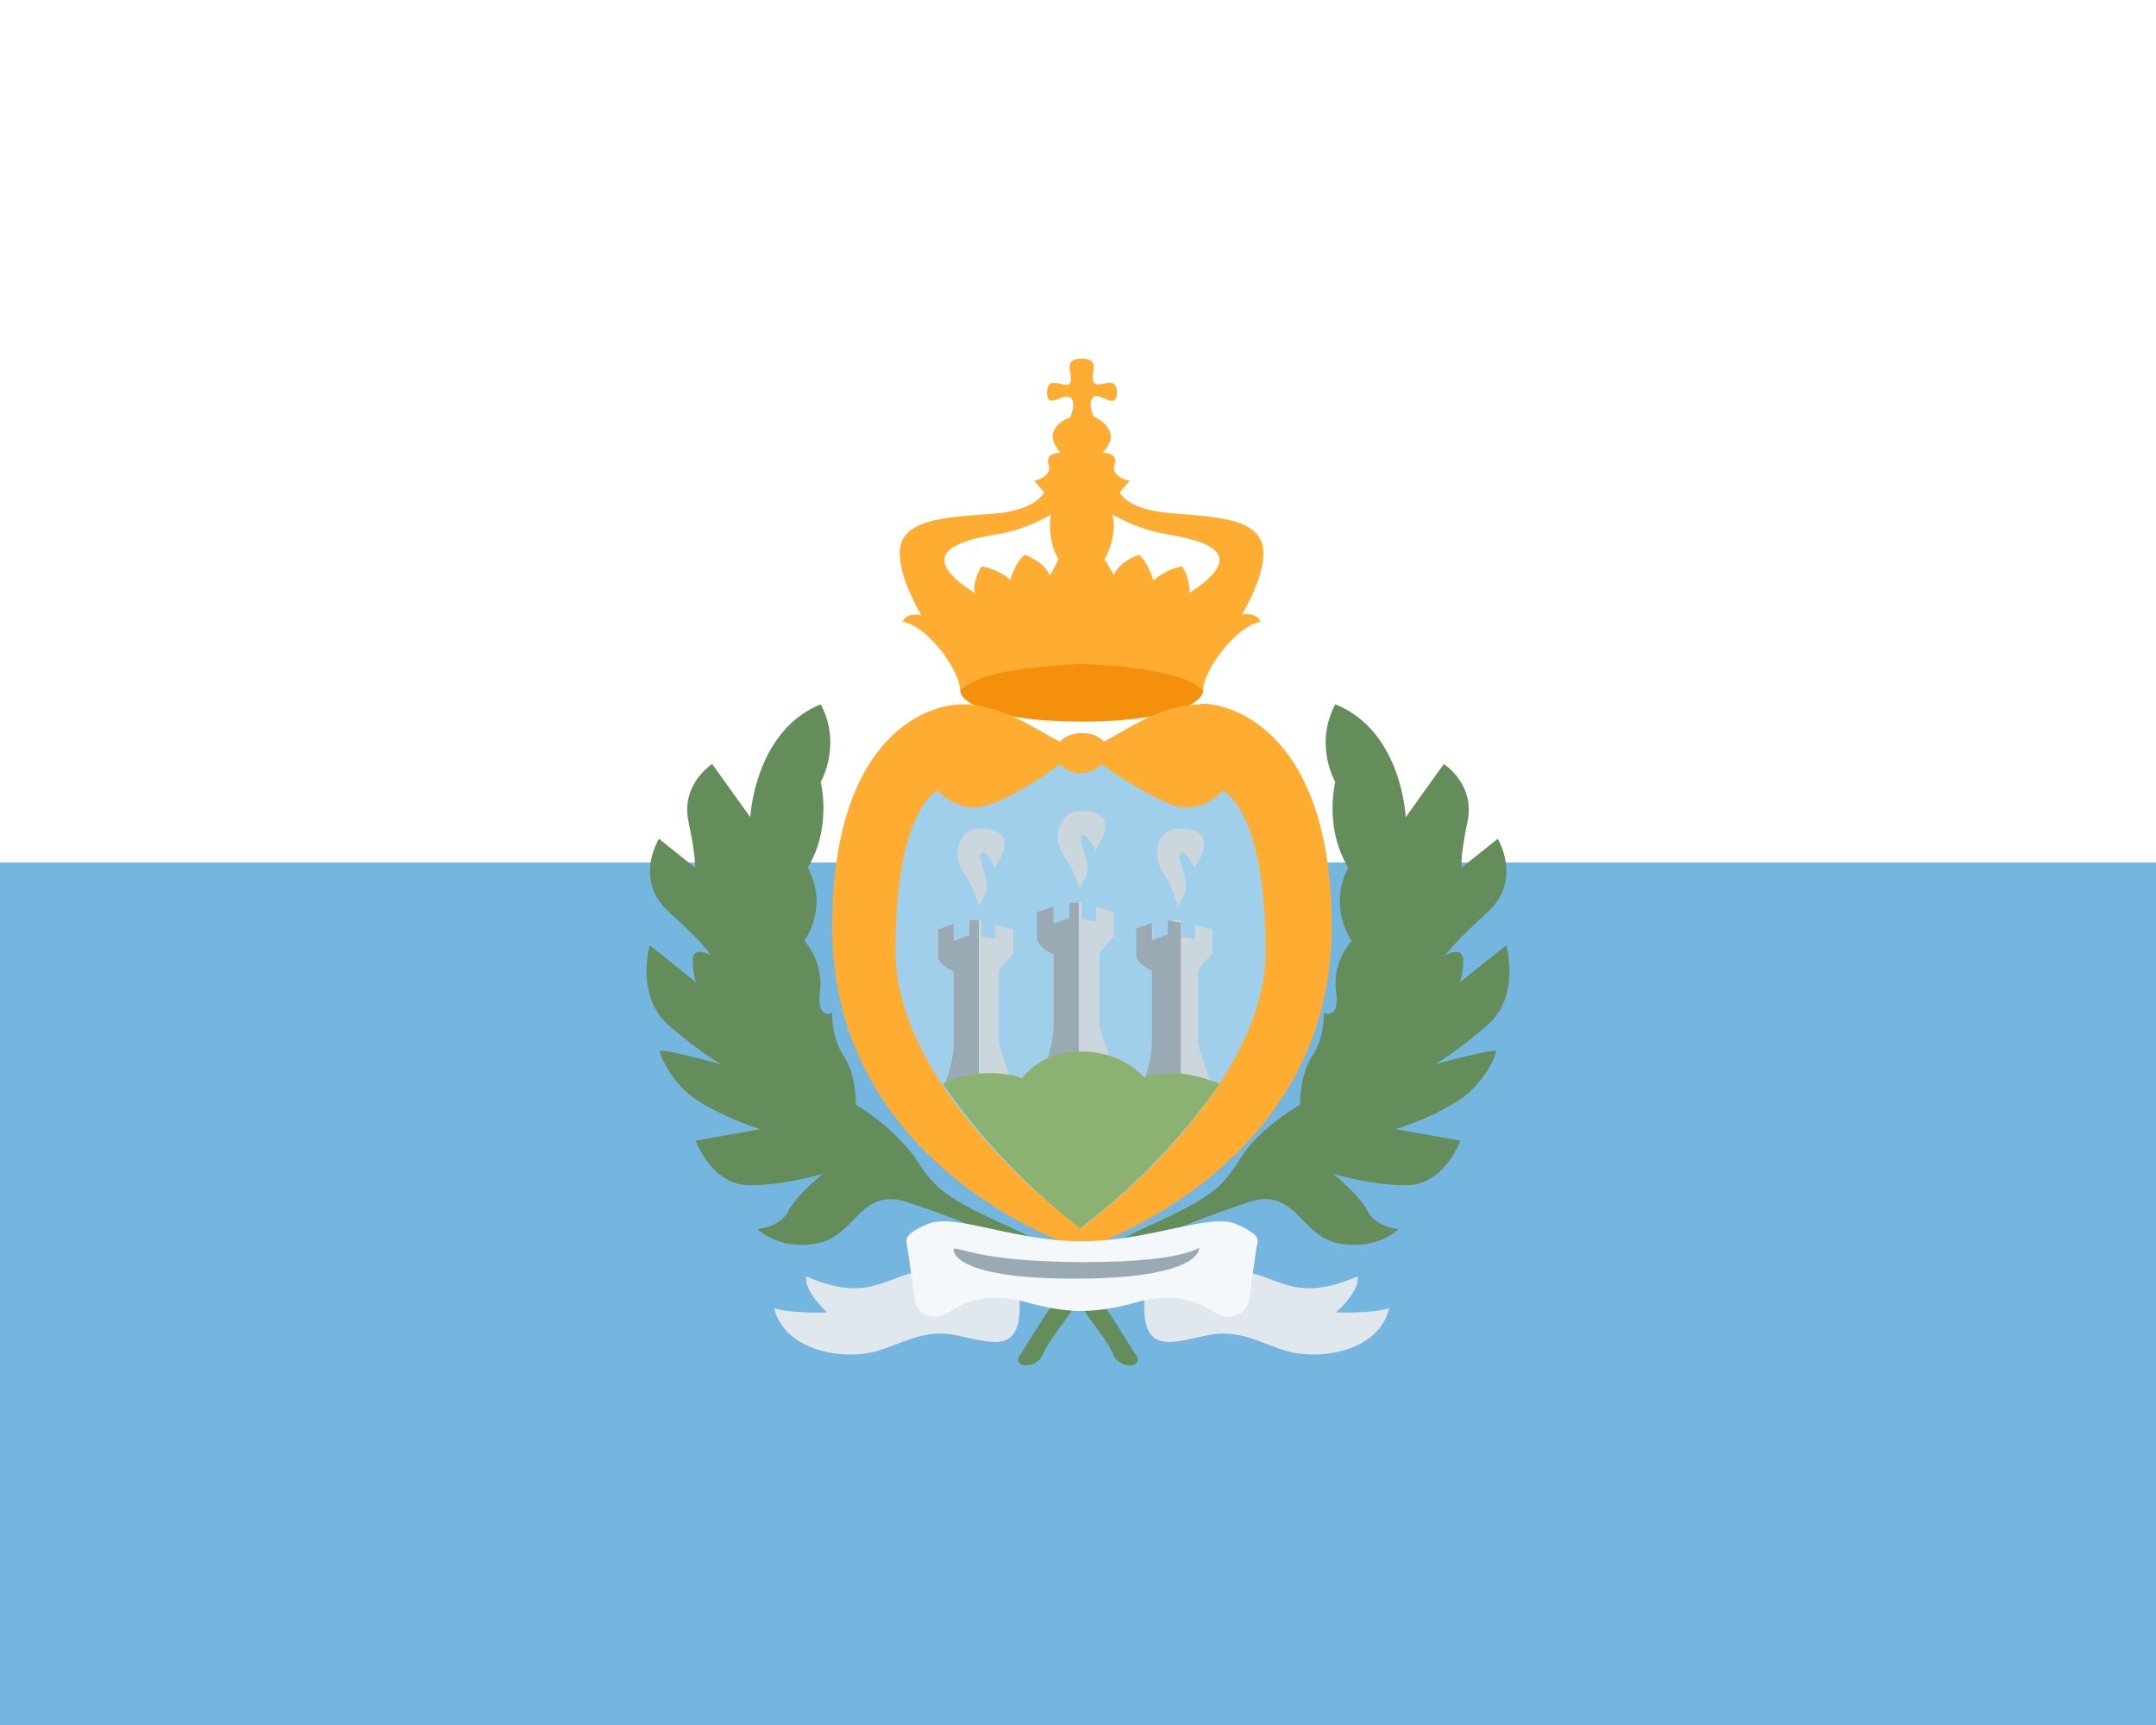 <svg xmlns="http://www.w3.org/2000/svg" width="30" height="24" viewBox="0 0 30 24"><path fill="#fff" d="M30 24H0V0h30z"/><path fill="#75b6e1" d="M30 24H0V12h30z"/><path fill="#f4900c" d="M15.05 10.04c-2.15 0-2.35-.85 0-.85s2.16.85 0 .85"/><path fill="#ffac33" d="M16.71 9.8c-.54 0-.97.32-1.35.52-.11-.13-.3-.12-.3-.12s-.2-.01-.31.12c-.39-.2-.82-.52-1.36-.52s-1.81.5-1.81 3.1c0 3.4 3.47 4.48 3.47 4.48s3.48-1.08 3.48-4.49c0-2.58-1.28-3.1-1.82-3.1m-4.15-1.14c.35.06.8.68.8.96.32-.35 1.7-.37 1.7-.37s1.36.02 1.68.37c0-.28.46-.9.8-.96-.06-.14-.26-.1-.26-.1s.43-.7.26-1.04-.81-.32-1.34-.38-.62-.28-.62-.28l.14-.16s-.27-.05-.21-.23c.05-.17-.17-.16-.17-.16s.17-.16.1-.3c-.07-.15-.22-.2-.22-.2s-.1-.2 0-.28c.1-.06.32.2.32-.06s-.25-.04-.32-.14c-.07-.09.12-.33-.17-.33s-.1.24-.16.34c-.07.09-.32-.13-.32.13 0 .25.22 0 .32.07.1.06 0 .28 0 .28s-.16.04-.23.19c-.06.14.1.3.1.3s-.22-.01-.17.16c.06.18-.2.23-.2.23l.14.16s-.1.23-.63.29c-.52.05-1.17.04-1.34.37-.17.34.26 1.05.26 1.05s-.2-.05-.26.09m3.66-1.22c.47.08 1.23.24.33.82.01-.2-.1-.37-.1-.37s-.22.03-.4.2c-.08-.27-.2-.36-.2-.36s-.27.08-.35.28l-.13-.22a1 1 0 0 0 .13-.5l-.02-.12q.36.2.74.27m-2.33 0q.37-.06.73-.27l-.01.12q0 .31.12.5l-.12.23c-.08-.2-.35-.29-.35-.29s-.13.09-.2.35c-.18-.16-.4-.19-.4-.19s-.12.17-.1.37c-.9-.58-.14-.74.33-.82"/><path fill="#a0cfeb" d="M17.61 13.23c0-2-.6-2.23-.6-2.23s-.28.34-.7.2a5 5 0 0 1-.98-.57s-.1.12-.3.13a.4.4 0 0 1-.28-.13s-.58.44-1 .57c-.4.14-.7-.2-.7-.2s-.59.23-.59 2.23c0 1.89 2.31 3.67 2.57 3.85v.02h.02v-.02c.25-.18 2.56-1.96 2.56-3.85"/><path fill="#ccd6dd" d="M14.44 15.13c.14-.39.22-.64.22-.87v-.98s-.22-.1-.22-.23v-.36l.22-.08v.24l.23-.08v-.21h.16v.22l.2.04v-.2l.25.07v.34s-.2.2-.2.25v.98c0 .1.3.87.3.87zm.58-2.76s-.06-.25-.22-.47c-.15-.21-.1-.61.24-.62.62 0 .2.55.2.55s-.13-.28-.19-.2.15.4.06.57zm-1.4.24s-.06-.25-.21-.47c-.16-.21-.1-.61.23-.61.62 0 .2.54.2.54s-.13-.28-.19-.2.15.4.06.57zm2.77 0s-.06-.25-.21-.47-.1-.61.23-.61c.63 0 .21.54.21.54s-.14-.28-.2-.2.15.4.06.57zm-3.24 2.46q.11-.33.12-.57v-.98s-.23-.1-.23-.23v-.36l.23-.08v.24l.22-.08v-.21h.16v.23l.2.04v-.2l.25.06v.34s-.2.2-.2.25v.98c0 .1.3.87.3.87s-1.08-.2-1.05-.3m2.67.3c.14-.39.22-.64.22-.87v-.98s-.22-.1-.22-.23v-.36l.22-.08v.24l.22-.08v-.21h.17v.23l.2.04v-.2l.24.06v.34s-.2.2-.2.25v.98c0 .06.12.4.21.63.05.14-1.06.24-1.06.24"/><path fill="#99aab5" d="M13.62 12.8h-.13v.21l-.22.08v-.24l-.22.08v.37c0 .12.22.22.22.22v.98q0 .24-.12.57c-.01.04.22.11.47.18zm1.39-.24h-.13v.21l-.22.08v-.24l-.23.08v.36c0 .13.23.23.23.23v.98q0 .23-.12.57c-.02.04.22.11.47.17zm1.42.28-.18-.04v.2l-.22.08v-.24l-.22.08v.37c0 .12.22.22.22.22v.98q0 .23-.12.57c0 .04.22.11.52.22z"/><path fill="#8bb273" d="M15.92 14.99s-.29-.36-.87-.36a1 1 0 0 0-.83.37s-.51-.2-1.1.08a9 9 0 0 0 1.9 2v.02h.02v-.02a9 9 0 0 0 1.93-2c-.64-.27-1.05-.09-1.05-.09"/><path fill="#658d5c" d="M15.81 18.86c-.4-.62-.74-1.33-1.7-1.76-.95-.43-1.1-.55-1.38-1a3 3 0 0 0-.82-.73s.01-.41-.17-.68-.16-.6-.16-.6-.22.11-.17-.3c.05-.43-.22-.7-.22-.7s.35-.45.05-1.02c.34-.56.18-1.19.18-1.19s.3-.52 0-1.08c-.92.37-.98 1.57-.98 1.57l-.53-.74s-.44.28-.33.8c.11.53.09.64.09.64l-.5-.4s-.36.57.14 1.02.58.6.58.6-.25-.14-.25.07.05.31.05.31l-.65-.52s-.2.71.26 1.11.74.55.74.55-.87-.24-.86-.18.18.5.62.74c.45.25.78.34.78.34l-.9.16s.22.62.75.62c.52 0 1.02-.16 1.02-.16s-.37.3-.48.52c-.12.23-.43.25-.43.25s.29.3.83.2.6-.8 1.27-.57 1.86.64 2.25 1.22c.38.57.52.7.6.9.09.2.43.19.32 0"/><path fill="#658d5c" d="M14.19 18.86c.4-.62.74-1.33 1.7-1.76.95-.43 1.1-.55 1.38-1 .28-.43.82-.73.82-.73s-.01-.41.17-.68.16-.6.16-.6.23.11.17-.3c-.05-.43.22-.7.22-.7s-.34-.45-.05-1.02c-.34-.56-.18-1.19-.18-1.19s-.3-.52 0-1.08c.93.37.98 1.57.98 1.57l.53-.74s.44.28.33.8c-.11.53-.08.64-.08.64l.5-.4s.35.57-.14 1.02c-.5.46-.59.6-.59.6s.25-.14.25.07-.05.31-.05.31l.65-.52s.2.71-.26 1.11-.74.55-.74.55.87-.24.86-.18-.18.5-.62.74a4 4 0 0 1-.78.34l.9.16s-.22.62-.75.62c-.52 0-1.02-.16-1.02-.16s.37.3.48.52c.12.23.43.25.43.25s-.29.3-.83.2-.6-.8-1.27-.57-1.86.64-2.25 1.22c-.38.57-.52.7-.6.9-.09.2-.43.19-.32 0"/><path fill="#e1e8ed" d="M12.95 17.66c-.65.07-.82.49-1.73.1-.04.2.29.5.29.5s-.5.02-.74-.06c.13.5.71.68 1.2.64.48-.04.78-.38 1.35-.26.56.12.96.28.85-.69-.38-.39-1.22-.23-1.22-.23m4.2 0c.66.07.82.49 1.74.1.04.2-.3.5-.3.5s.5.02.74-.06c-.12.5-.7.68-1.19.64-.48-.04-.79-.38-1.35-.26s-.96.28-.85-.69c.37-.39 1.22-.23 1.22-.23"/><path fill="#f5f8fa" d="M17.2 17.03c-.37-.16-1.2.24-2.15.24s-1.77-.4-2.14-.24-.3.22-.28.35l.1.7c.02.2.25.33.5.16.27-.17.6-.25 1.06-.12s.74.12.74.12.33.01.78-.12c.46-.13.8-.05 1.06.12s.48.04.51-.16l.1-.7c.02-.13.1-.18-.28-.35"/><path fill="#99aab5" d="M16.68 17.38c0 .08-.17.41-1.73.41s-1.68-.33-1.68-.4c0-.09.26.17 1.82.17s1.6-.26 1.6-.18"/></svg>
